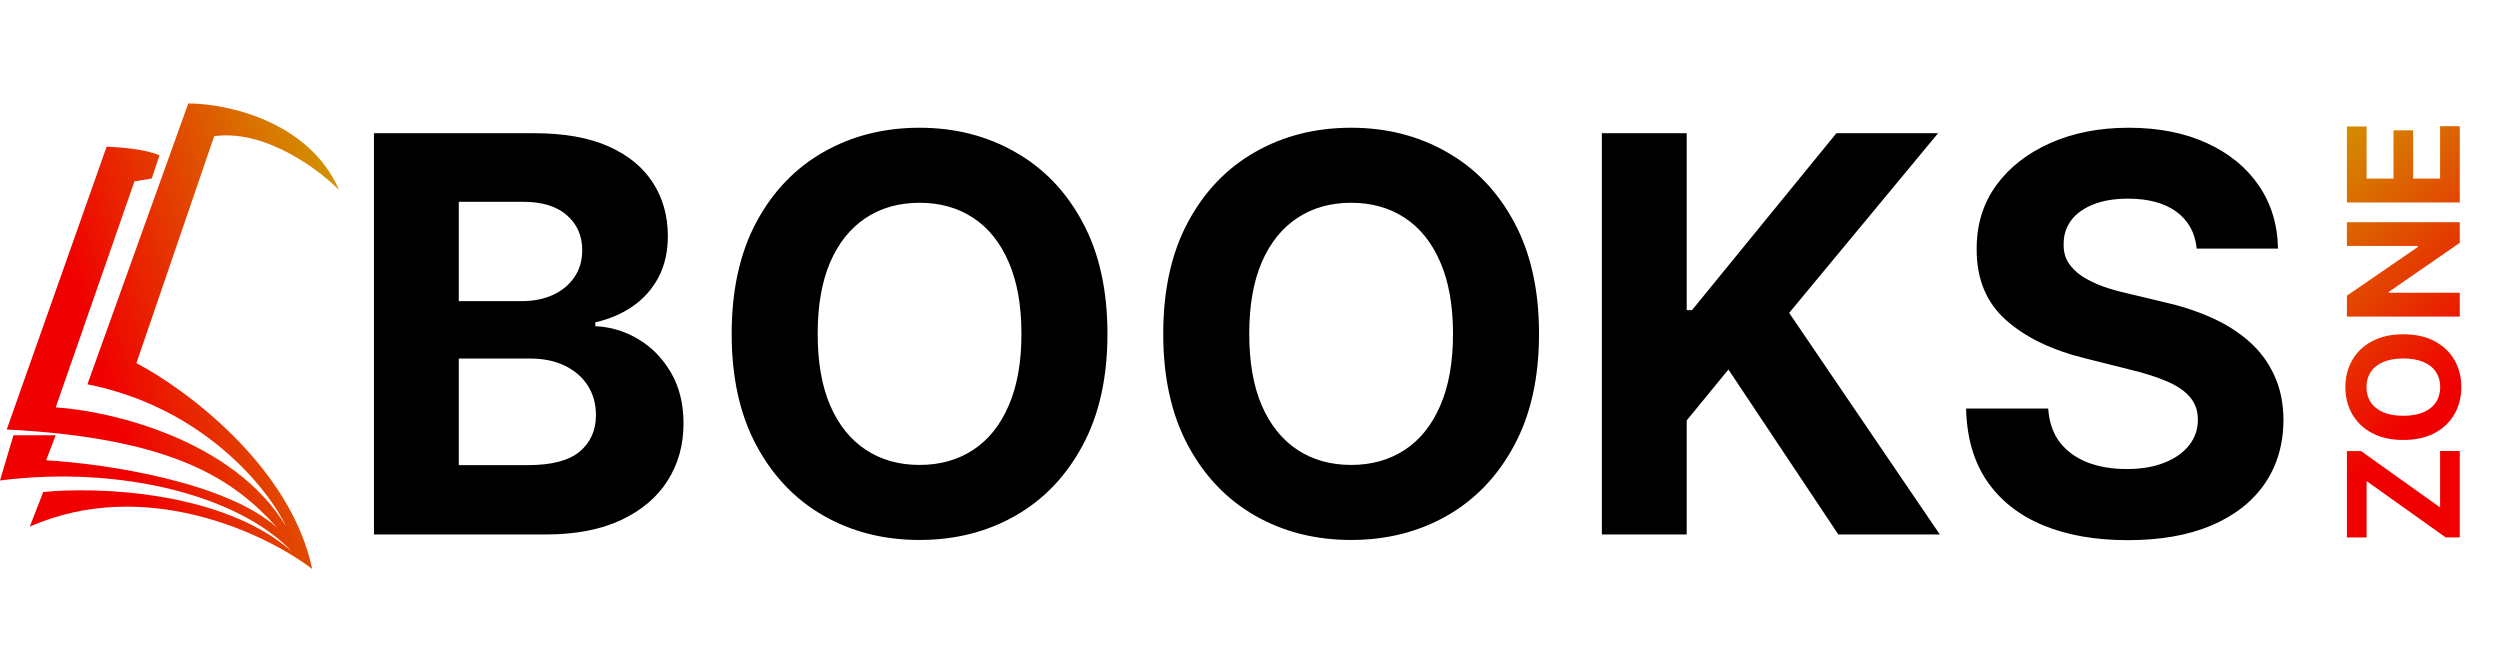 <svg width="435" height="116" viewBox="0 0 435 116" fill="none" xmlns="http://www.w3.org/2000/svg">
<path d="M65.068 93V23.182H93.023C98.159 23.182 102.443 23.943 105.875 25.466C109.307 26.989 111.886 29.102 113.614 31.807C115.341 34.489 116.205 37.58 116.205 41.08C116.205 43.807 115.659 46.205 114.568 48.273C113.477 50.318 111.977 52 110.068 53.318C108.182 54.614 106.023 55.534 103.591 56.08V56.761C106.25 56.875 108.739 57.625 111.057 59.011C113.398 60.398 115.295 62.341 116.75 64.841C118.205 67.318 118.932 70.273 118.932 73.704C118.932 77.409 118.011 80.716 116.17 83.625C114.352 86.511 111.659 88.796 108.091 90.477C104.523 92.159 100.125 93 94.898 93H65.068ZM79.829 80.932H91.864C95.977 80.932 98.977 80.148 100.864 78.579C102.75 76.989 103.693 74.875 103.693 72.239C103.693 70.307 103.227 68.602 102.295 67.125C101.364 65.648 100.034 64.489 98.307 63.648C96.602 62.807 94.568 62.386 92.204 62.386H79.829V80.932ZM79.829 52.398H90.773C92.796 52.398 94.591 52.045 96.159 51.341C97.75 50.614 99 49.591 99.909 48.273C100.841 46.955 101.307 45.375 101.307 43.534C101.307 41.011 100.409 38.977 98.614 37.432C96.841 35.886 94.318 35.114 91.046 35.114H79.829V52.398ZM192.696 58.091C192.696 65.704 191.253 72.182 188.366 77.523C185.503 82.864 181.594 86.943 176.639 89.761C171.707 92.557 166.162 93.954 160.003 93.954C153.798 93.954 148.23 92.546 143.298 89.727C138.366 86.909 134.469 82.829 131.605 77.489C128.741 72.148 127.31 65.682 127.31 58.091C127.31 50.477 128.741 44 131.605 38.659C134.469 33.318 138.366 29.25 143.298 26.454C148.23 23.636 153.798 22.227 160.003 22.227C166.162 22.227 171.707 23.636 176.639 26.454C181.594 29.25 185.503 33.318 188.366 38.659C191.253 44 192.696 50.477 192.696 58.091ZM177.73 58.091C177.73 53.159 176.991 49 175.514 45.614C174.06 42.227 172.003 39.659 169.344 37.909C166.685 36.159 163.571 35.284 160.003 35.284C156.435 35.284 153.321 36.159 150.662 37.909C148.003 39.659 145.935 42.227 144.457 45.614C143.003 49 142.276 53.159 142.276 58.091C142.276 63.023 143.003 67.182 144.457 70.568C145.935 73.954 148.003 76.523 150.662 78.273C153.321 80.023 156.435 80.898 160.003 80.898C163.571 80.898 166.685 80.023 169.344 78.273C172.003 76.523 174.06 73.954 175.514 70.568C176.991 67.182 177.73 63.023 177.73 58.091ZM267.79 58.091C267.79 65.704 266.347 72.182 263.46 77.523C260.597 82.864 256.688 86.943 251.733 89.761C246.801 92.557 241.256 93.954 235.097 93.954C228.892 93.954 223.324 92.546 218.392 89.727C213.46 86.909 209.563 82.829 206.699 77.489C203.835 72.148 202.403 65.682 202.403 58.091C202.403 50.477 203.835 44 206.699 38.659C209.563 33.318 213.46 29.25 218.392 26.454C223.324 23.636 228.892 22.227 235.097 22.227C241.256 22.227 246.801 23.636 251.733 26.454C256.688 29.25 260.597 33.318 263.46 38.659C266.347 44 267.79 50.477 267.79 58.091ZM252.824 58.091C252.824 53.159 252.085 49 250.608 45.614C249.153 42.227 247.097 39.659 244.438 37.909C241.778 36.159 238.665 35.284 235.097 35.284C231.528 35.284 228.415 36.159 225.756 37.909C223.097 39.659 221.028 42.227 219.551 45.614C218.097 49 217.369 53.159 217.369 58.091C217.369 63.023 218.097 67.182 219.551 70.568C221.028 73.954 223.097 76.523 225.756 78.273C228.415 80.023 231.528 80.898 235.097 80.898C238.665 80.898 241.778 80.023 244.438 78.273C247.097 76.523 249.153 73.954 250.608 70.568C252.085 67.182 252.824 63.023 252.824 58.091ZM278.724 93V23.182H293.486V53.966H294.406L319.531 23.182H337.224L311.315 54.443L337.531 93H319.872L300.747 64.296L293.486 73.159V93H278.724ZM382.224 43.261C381.952 40.511 380.781 38.375 378.713 36.852C376.645 35.33 373.838 34.568 370.293 34.568C367.884 34.568 365.849 34.909 364.19 35.591C362.531 36.25 361.259 37.17 360.372 38.352C359.509 39.534 359.077 40.875 359.077 42.375C359.031 43.625 359.293 44.716 359.861 45.648C360.452 46.58 361.259 47.386 362.281 48.068C363.304 48.727 364.486 49.307 365.827 49.807C367.168 50.284 368.599 50.693 370.122 51.034L376.395 52.534C379.44 53.216 382.236 54.125 384.781 55.261C387.327 56.398 389.531 57.795 391.395 59.455C393.259 61.114 394.702 63.068 395.724 65.318C396.77 67.568 397.304 70.148 397.327 73.057C397.304 77.329 396.213 81.034 394.054 84.171C391.918 87.284 388.827 89.704 384.781 91.432C380.759 93.136 375.906 93.989 370.224 93.989C364.588 93.989 359.679 93.125 355.497 91.398C351.338 89.671 348.088 87.114 345.747 83.727C343.429 80.318 342.213 76.102 342.099 71.079H356.384C356.543 73.421 357.213 75.375 358.395 76.943C359.599 78.489 361.202 79.659 363.202 80.454C365.224 81.227 367.509 81.614 370.054 81.614C372.554 81.614 374.724 81.25 376.565 80.523C378.429 79.796 379.872 78.784 380.895 77.489C381.918 76.193 382.429 74.704 382.429 73.023C382.429 71.454 381.963 70.136 381.031 69.068C380.122 68 378.781 67.091 377.009 66.341C375.259 65.591 373.111 64.909 370.565 64.296L362.963 62.386C357.077 60.955 352.429 58.716 349.02 55.67C345.611 52.625 343.918 48.523 343.94 43.364C343.918 39.136 345.043 35.443 347.315 32.284C349.611 29.125 352.759 26.659 356.759 24.886C360.759 23.114 365.304 22.227 370.395 22.227C375.577 22.227 380.099 23.114 383.963 24.886C387.849 26.659 390.872 29.125 393.031 32.284C395.19 35.443 396.304 39.102 396.372 43.261H382.224Z" fill="black"/>
<path d="M428 93.504L425.536 93.504L411.787 83.705L411.787 93.523L408.364 93.523L408.364 78.489L410.828 78.489L424.577 88.298L424.577 78.47L428 78.47L428 93.504ZM418.182 58.163C420.323 58.163 422.145 58.569 423.647 59.38C425.149 60.186 426.297 61.285 427.089 62.679C427.875 64.066 428.268 65.625 428.268 67.358C428.268 69.103 427.872 70.669 427.08 72.056C426.287 73.443 425.14 74.539 423.637 75.344C422.135 76.15 420.317 76.553 418.182 76.553C416.04 76.553 414.219 76.15 412.717 75.344C411.214 74.539 410.07 73.443 409.284 72.056C408.491 70.669 408.095 69.103 408.095 67.358C408.095 65.625 408.491 64.066 409.284 62.679C410.07 61.285 411.214 60.186 412.717 59.38C414.219 58.569 416.04 58.163 418.182 58.163ZM418.182 62.372C416.795 62.372 415.625 62.58 414.673 62.995C413.72 63.404 412.998 63.983 412.506 64.731C412.013 65.478 411.767 66.354 411.767 67.358C411.767 68.361 412.013 69.237 412.506 69.985C412.998 70.733 413.72 71.314 414.673 71.73C415.625 72.139 416.795 72.343 418.182 72.343C419.569 72.343 420.739 72.139 421.691 71.73C422.643 71.314 423.366 70.733 423.858 69.985C424.35 69.237 424.596 68.361 424.596 67.358C424.596 66.354 424.35 65.478 423.858 64.731C423.366 63.983 422.643 63.404 421.691 62.995C420.739 62.58 419.569 62.372 418.182 62.372ZM408.364 38.663L428 38.663L428 42.249L415.641 50.792L415.641 50.936L428 50.936L428 55.087L408.364 55.087L408.364 51.444L420.713 42.968L420.713 42.795L408.364 42.795L408.364 38.663ZM428 35.233L408.364 35.233L408.364 22.001L411.787 22.001L411.787 31.081L416.466 31.081L416.466 22.682L419.888 22.682L419.888 31.081L424.577 31.081L424.577 21.963L428 21.963L428 35.233Z" fill="url(#paint0_linear_50_45)"/>
<path d="M59 33.062C55.434 29.436 46.097 22.485 37.272 23.69L23.734 63.186C32.369 67.704 50.576 81.193 54.32 99C46.297 92.864 25.238 82.8 5.181 91.636L7.521 85.612C16.937 84.663 38.776 85.411 50.81 95.988C41.618 86.281 21.126 80.926 0 83.603L2.34 75.738H9.694L8.023 80.089C18.407 80.689 39.386 83.869 48.251 91.846C40.928 83.713 30.692 76.226 1.17 74.734L18.552 25.531C20.669 25.587 25.472 25.966 27.745 27.037L26.408 31.054L23.399 31.556L9.694 70.884C19.277 71.498 40.715 76.507 49.807 91.636C46.687 85.054 35.4 70.884 15.21 66.868L32.759 18C39.333 18 53.785 21.012 59 33.062Z" fill="url(#paint1_linear_50_45)"/>
<defs>
<linearGradient id="paint0_linear_50_45" x1="411.667" y1="0.208" x2="463.51" y2="54.125" gradientUnits="userSpaceOnUse">
<stop stop-color="#CBB700"/>
<stop offset="0.784" stop-color="#F00000"/>
</linearGradient>
<linearGradient id="paint1_linear_50_45" x1="74.569" y1="41.727" x2="0.02" y2="64.701" gradientUnits="userSpaceOnUse">
<stop stop-color="#CBB700"/>
<stop offset="0.784" stop-color="#F00000"/>
</linearGradient>
</defs>
</svg>
